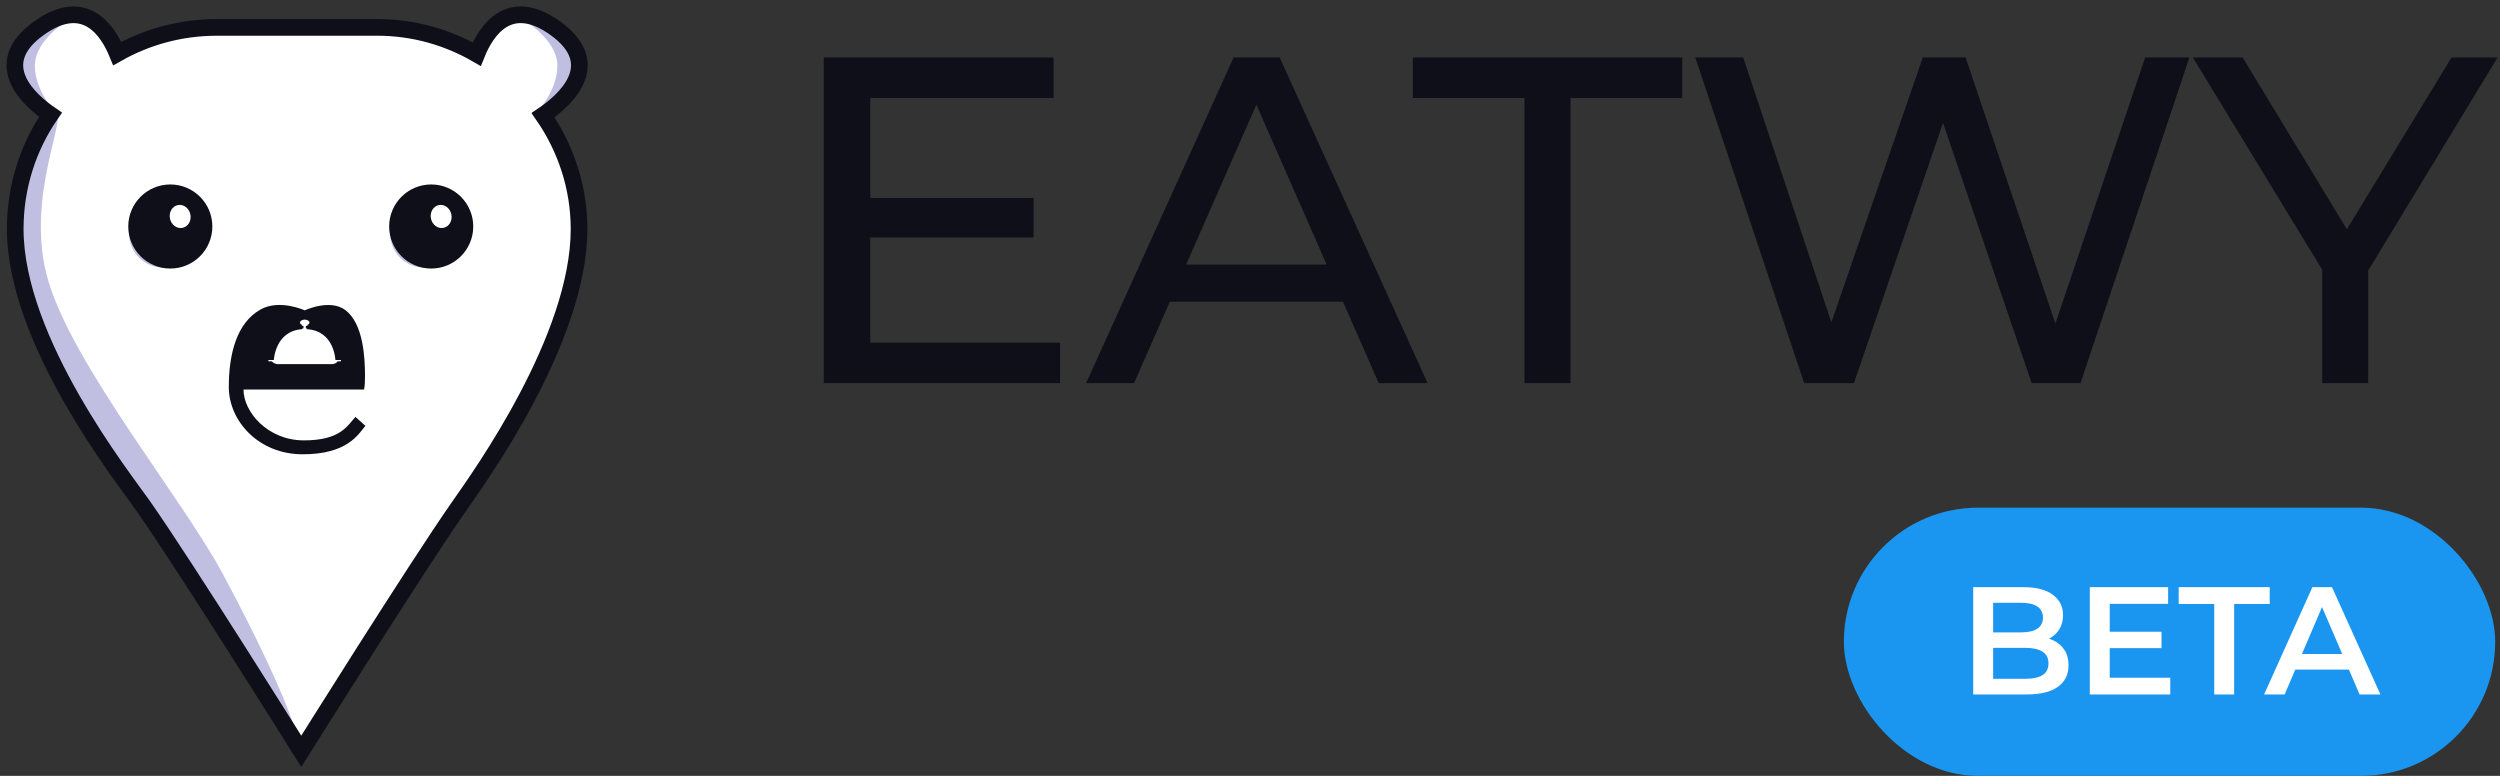 <svg width="522" height="162" viewBox="0 0 522 162" fill="none" xmlns="http://www.w3.org/2000/svg">
<rect x="0" y="0" width="522" height="162" fill="#333333" stroke="none"/>
<g clip-path="url(#clip0_921_12666)">
<path d="M62.356 156.33L31.147 107.042C31.147 107.042 9.315 76.853 8.295 70.373C7.275 63.892 0.109 46.239 4.965 35.409C9.82 24.578 10.254 23.892 10.254 23.892C10.254 23.892 0.876 16.898 4.026 11.013C7.176 5.129 12.636 2.999 15.795 3.513C18.954 4.028 24.152 7.52 24.071 9.055C23.99 10.589 25.434 10.842 25.434 10.842C25.434 10.842 34.216 5.896 45.903 5.977C57.591 6.058 79.676 4.786 85.813 6.401C91.95 8.017 98.945 11.004 98.945 11.004C98.945 11.004 104.405 1.365 110.542 3.242C116.679 5.12 121.887 10.147 120.687 14.759C119.495 19.362 113.268 23.802 113.268 23.802C113.268 23.802 121.797 38.387 120.939 49.813C120.091 61.239 112.925 79.407 106.95 89.037C100.985 98.676 62.356 156.33 62.356 156.33Z" fill="white"/>
<path d="M11.134 23.378C10.412 23.252 -3.577 41.456 7.677 67.548C18.932 93.64 41.621 123.486 41.621 123.486L62.596 155.896C62.596 155.896 61.829 148.424 46.567 119.913C38.165 104.209 15.358 76.51 10.069 58.594C4.78 40.688 15.141 22.566 11.134 23.378Z" fill="#C0BFE1"/>
<path d="M14.644 3.967C14.644 3.967 7.288 8.128 7.288 13.688C7.288 19.247 11.828 23.67 11.828 23.67L5.889 20.944C5.889 20.944 1.115 13.57 3.841 10.628C6.566 7.686 11.133 3.895 11.729 3.895C12.334 3.886 14.644 3.967 14.644 3.967Z" fill="#C0BFE1"/>
<path d="M109.017 3.975C109.017 3.975 116.373 8.135 116.373 13.695C116.373 19.254 111.833 23.677 111.833 23.677L117.771 20.951C117.771 20.951 122.546 13.577 119.82 10.635C117.095 7.693 112.528 3.902 111.932 3.902C111.337 3.902 109.017 3.975 109.017 3.975Z" fill="#C0BFE1"/>
<path d="M115.913 5.867C106.283 -1.019 101.491 6.463 99.541 11.3C93.413 7.771 86.337 5.722 78.783 5.722H45.29C37.718 5.722 30.624 7.708 24.487 11.183C22.501 6.345 17.718 -0.956 8.16 5.867C-2.499 13.484 6.364 21.102 10.543 23.954C5.904 30.713 3.178 38.926 3.178 47.825C3.178 71.291 25.958 100.01 29.911 105.66C38.945 118.566 62.907 156.878 62.907 156.878C62.907 156.878 86.87 118.566 95.904 105.66C100.507 99.089 120.904 70.587 120.904 47.825C120.904 39.098 118.124 30.876 113.395 24.053C117.492 21.291 126.698 13.584 115.913 5.867Z" stroke="#0E0F19" stroke-width="3.478" stroke-miterlimit="10" stroke-linecap="round"/>
<path d="M34.009 55.873C37.897 55.873 41.048 52.72 41.048 48.833C41.048 44.945 37.897 41.793 34.009 41.793C30.121 41.793 26.969 44.945 26.969 48.833C26.969 52.72 30.121 55.873 34.009 55.873Z" fill="#C0BFE1"/>
<path d="M35.559 54.334C39.447 54.334 42.599 51.182 42.599 47.294C42.599 43.406 39.447 40.254 35.559 40.254C31.671 40.254 28.52 43.406 28.52 47.294C28.52 51.182 31.671 54.334 35.559 54.334Z" fill="#0E0F19" stroke="#0E0F19" stroke-width="3.478" stroke-miterlimit="10" stroke-linecap="round"/>
<path d="M38.115 47.575C39.291 47.329 40.022 46.066 39.748 44.754C39.473 43.442 38.298 42.577 37.123 42.823C35.947 43.069 35.216 44.331 35.49 45.644C35.764 46.956 36.94 47.821 38.115 47.575Z" fill="white"/>
<path d="M88.505 55.865C92.393 55.865 95.544 52.713 95.544 48.825C95.544 44.937 92.393 41.785 88.505 41.785C84.617 41.785 81.465 44.937 81.465 48.825C81.465 52.713 84.617 55.865 88.505 55.865Z" fill="#C0BFE1"/>
<path d="M90.034 54.334C93.922 54.334 97.074 51.182 97.074 47.294C97.074 43.406 93.922 40.254 90.034 40.254C86.147 40.254 82.995 43.406 82.995 47.294C82.995 51.182 86.147 54.334 90.034 54.334Z" fill="#0E0F19" stroke="#0E0F19" stroke-width="3.478" stroke-miterlimit="10" stroke-linecap="round"/>
<path d="M92.611 47.575C93.787 47.329 94.518 46.066 94.244 44.754C93.97 43.442 92.794 42.577 91.619 42.823C90.443 43.069 89.712 44.331 89.987 45.644C90.26 46.956 91.436 47.821 92.611 47.575Z" fill="white"/>
<path d="M76.213 78.593C76.213 74.676 75.879 67.627 72.133 64.766C68.921 62.311 63.632 64.802 63.632 64.802C63.632 64.802 58.37 62.393 54.399 64.622C49.462 67.393 47.774 73.792 47.774 80.822C47.774 87.853 53.948 94.857 63.208 94.857C72.468 94.857 74.805 90.741 76.294 88.909L74.209 87.05C72.44 89.035 70.969 91.951 63.442 91.951C55.915 91.951 50.843 86.03 50.843 81.328H76.015C76.15 80.705 76.213 79.82 76.213 78.593ZM71.222 75.326C71.222 75.389 71.168 75.452 71.096 75.452H70.518C70.518 75.452 70.302 75.732 69.986 75.876C69.67 76.012 69.408 76.03 69.408 76.03H57.901C57.901 76.03 57.413 75.958 57.125 75.759C56.836 75.569 56.755 75.452 56.755 75.452H56.15C56.087 75.452 56.023 75.398 56.023 75.326V75.29C56.023 75.217 56.078 75.163 56.15 75.163H57.179C57.179 75.163 57.441 69.108 63.081 68.737L63.063 68.701C63.045 68.647 63.081 68.593 63.144 68.593H63.325L63.334 68.575C63.37 68.493 63.388 68.403 63.388 68.304C63.388 68.205 63.37 68.115 63.316 68.024H63.135C63.081 68.024 63.036 67.979 63.036 67.925V67.835C63.036 67.835 62.639 67.681 62.639 67.356C62.639 67.031 63.072 66.734 63.641 66.734C64.21 66.734 64.616 67.049 64.616 67.356C64.616 67.663 64.218 67.835 64.218 67.835V67.925C64.218 67.979 64.173 68.024 64.119 68.024H63.911L63.894 68.061C63.83 68.214 63.821 68.376 63.885 68.539L63.903 68.602H64.083C64.137 68.602 64.173 68.656 64.155 68.701L64.137 68.747C69.823 69.089 70.031 75.172 70.031 75.172H71.078C71.15 75.172 71.204 75.227 71.204 75.299V75.326H71.222Z" fill="#0E0F19"/>
</g>
<path d="M180.84 41.337H215.811V49.594H180.84V41.337ZM181.714 71.549H221.349V80H172V12H219.989V20.451H181.714V71.549Z" fill="#0E0F19"/>
<path d="M226.781 80L257.575 12H267.192L298.084 80H287.884L260.392 17.44H264.278L236.787 80H226.781ZM239.895 63L242.518 55.229H280.792L283.61 63H239.895Z" fill="#0E0F19"/>
<path d="M318.315 80V20.451H295.001V12H351.247V20.451H327.932V80H318.315Z" fill="#0E0F19"/>
<path d="M376.708 80L353.977 12H363.982L384.868 74.754H379.817L401.48 12H410.417L431.594 74.754H426.737L447.914 12H457.142L434.411 80H424.211L404.394 21.811H407.017L387.102 80H376.708Z" fill="#0E0F19"/>
<path d="M484.874 80V53.966L487.108 59.989L457.868 12H468.262L492.839 52.509H487.205L511.879 12H521.496L492.354 59.989L494.491 53.966V80H484.874Z" fill="#0E0F19"/>
<rect x="385" y="106" width="136" height="56" rx="28" fill="#1A96F0"/>
<path d="M412.008 145V122.6H422.504C425.192 122.6 427.24 123.133 428.648 124.2C430.056 125.245 430.76 126.653 430.76 128.424C430.76 129.619 430.483 130.643 429.928 131.496C429.373 132.328 428.627 132.979 427.688 133.448C426.771 133.896 425.768 134.12 424.68 134.12L425.256 132.968C426.515 132.968 427.645 133.203 428.648 133.672C429.651 134.12 430.44 134.781 431.016 135.656C431.613 136.531 431.912 137.619 431.912 138.92C431.912 140.84 431.176 142.333 429.704 143.4C428.232 144.467 426.045 145 423.144 145H412.008ZM416.168 141.736H422.888C424.445 141.736 425.64 141.48 426.472 140.968C427.304 140.456 427.72 139.635 427.72 138.504C427.72 137.395 427.304 136.584 426.472 136.072C425.64 135.539 424.445 135.272 422.888 135.272H415.848V132.04H422.056C423.507 132.04 424.616 131.784 425.384 131.272C426.173 130.76 426.568 129.992 426.568 128.968C426.568 127.923 426.173 127.144 425.384 126.632C424.616 126.12 423.507 125.864 422.056 125.864H416.168V141.736ZM440.192 131.912H451.328V135.336H440.192V131.912ZM440.512 141.512H453.152V145H436.352V122.6H452.704V126.088H440.512V141.512ZM462.333 145V126.12H454.909V122.6H473.917V126.12H466.493V145H462.333ZM472.746 145L482.826 122.6H486.922L497.034 145H492.682L484.01 124.808H485.674L477.034 145H472.746ZM477.386 139.816L478.506 136.552H490.602L491.722 139.816H477.386Z" fill="white"/>
<defs>
<clipPath id="clip0_921_12666">
<rect width="124" height="160" fill="white"/>
</clipPath>
</defs>
</svg>
